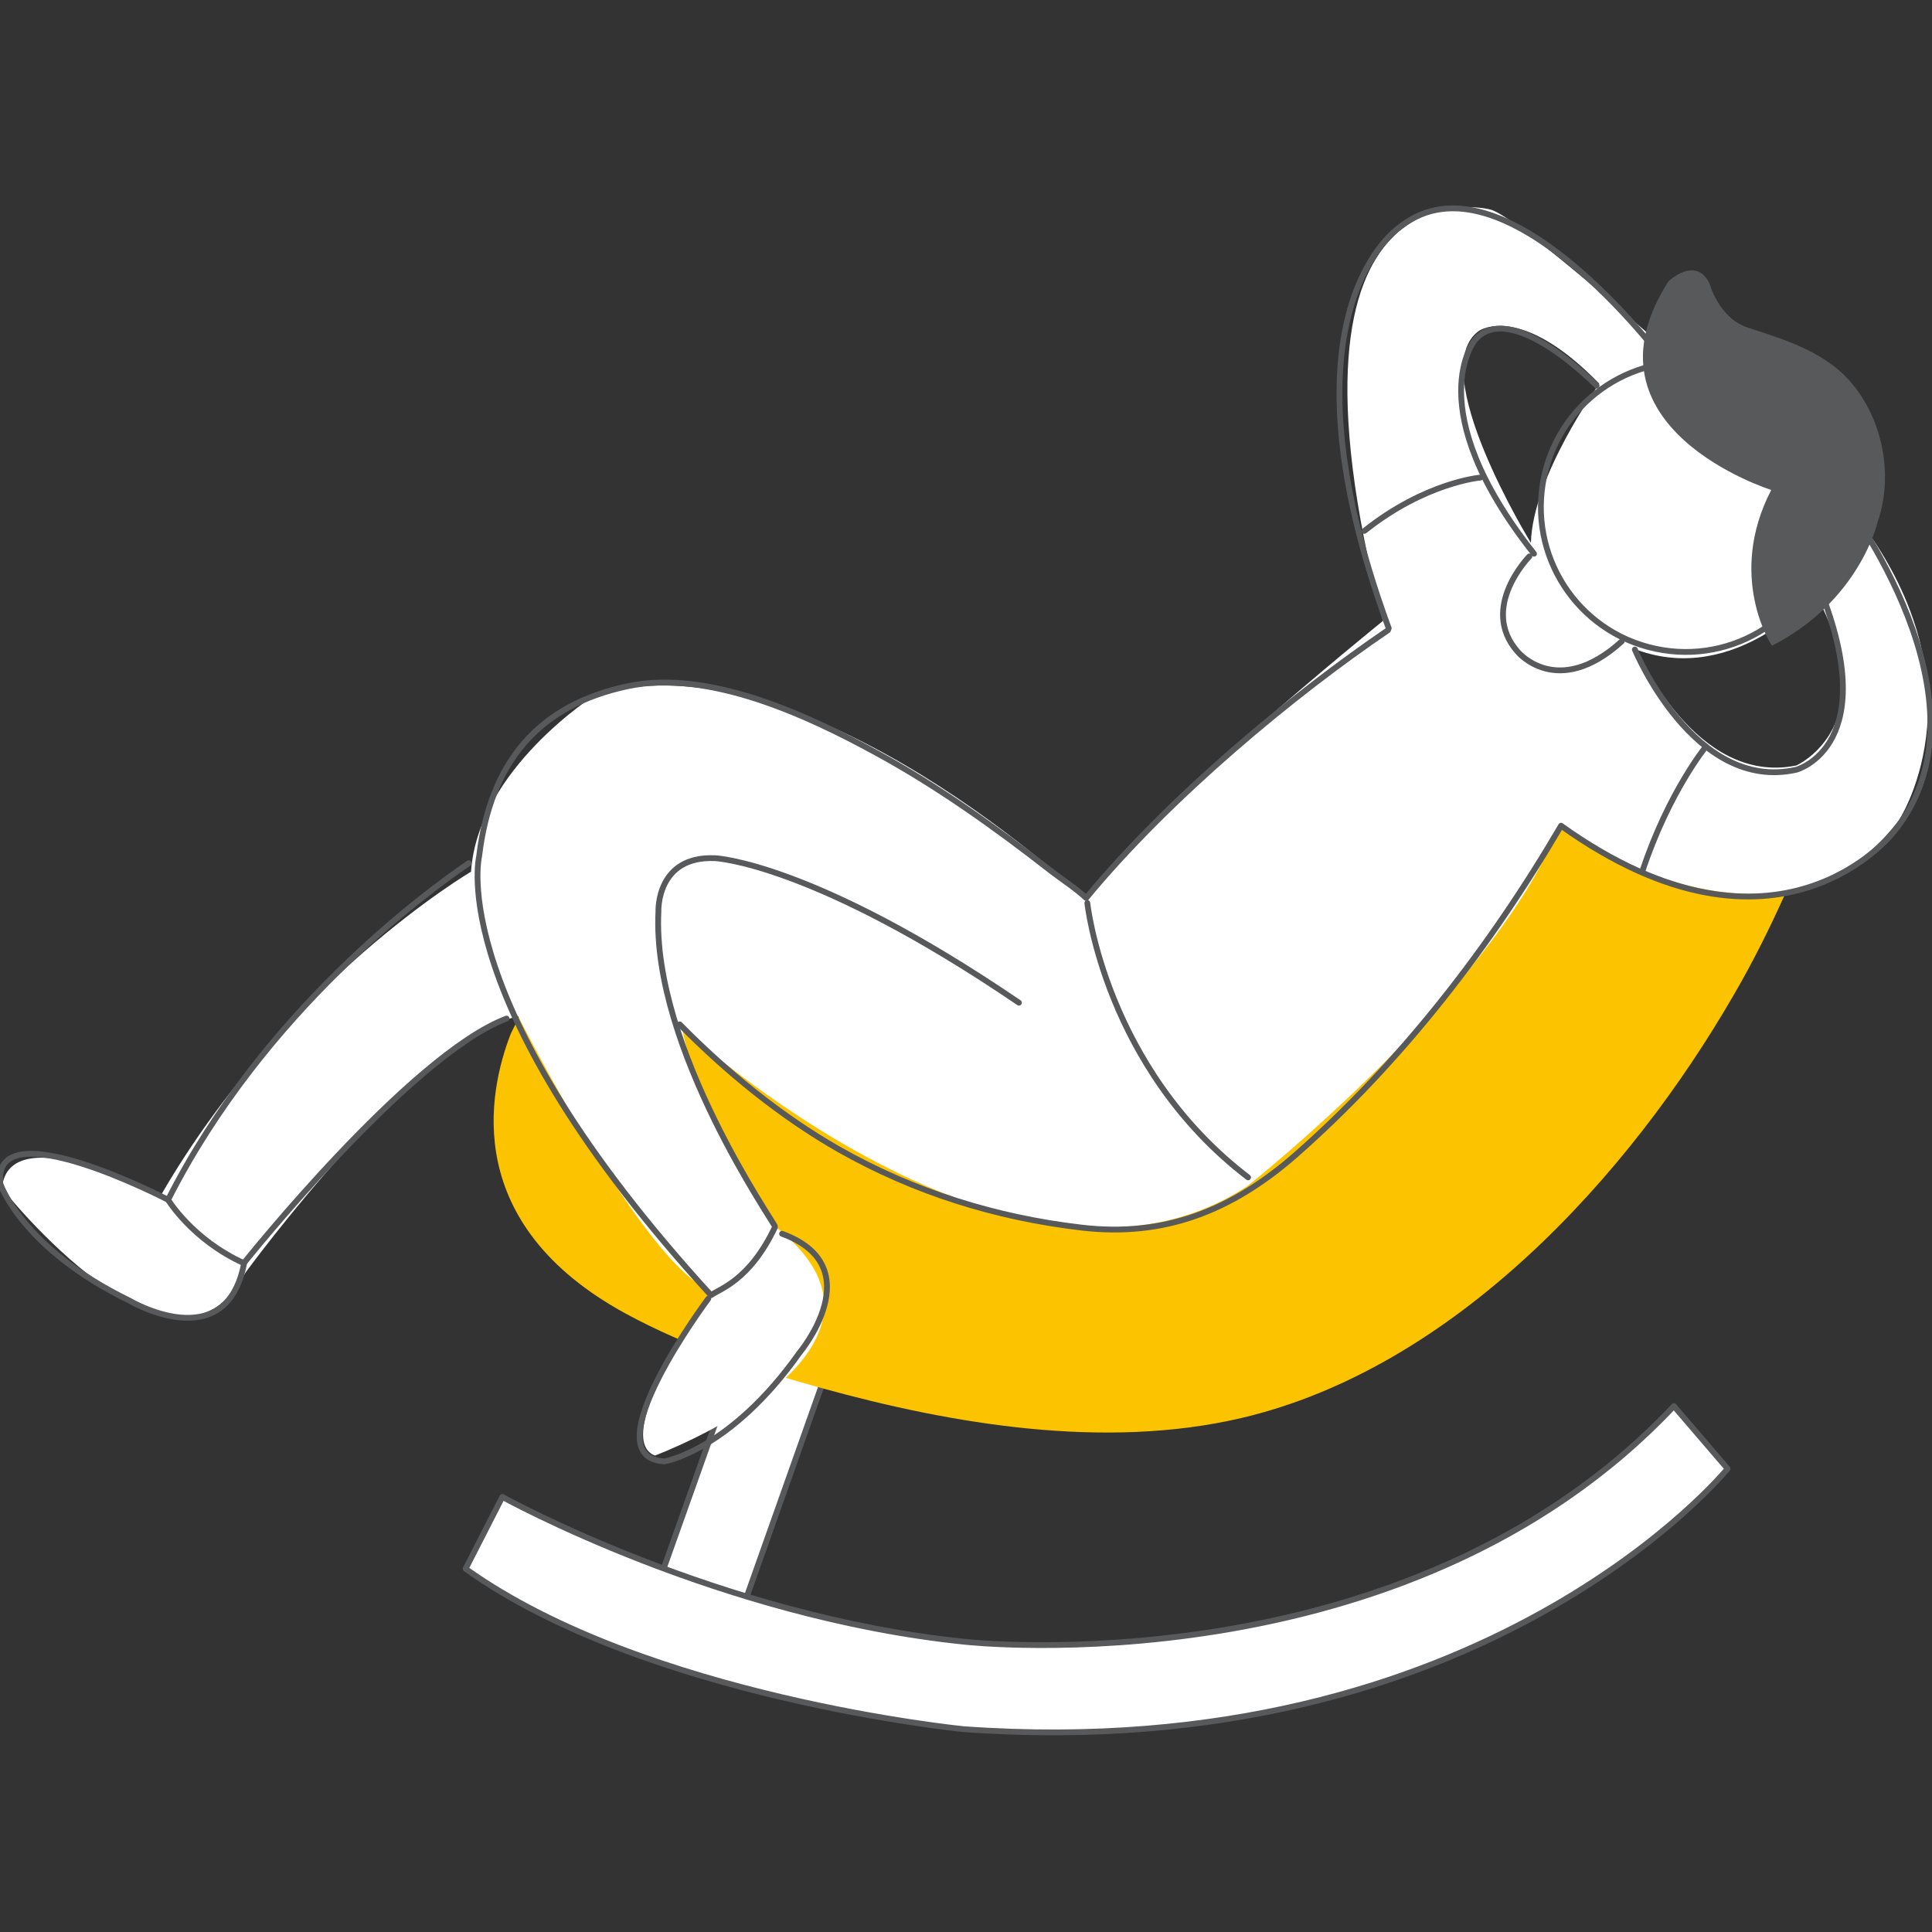 <?xml version="1.0" encoding="utf-8"?>
<!-- Generator: Adobe Illustrator 18.0.0, SVG Export Plug-In . SVG Version: 6.00 Build 0)  -->
<!DOCTYPE svg PUBLIC "-//W3C//DTD SVG 1.1//EN" "http://www.w3.org/Graphics/SVG/1.1/DTD/svg11.dtd">
<svg version="1.1" id="Layer_1" xmlns="http://www.w3.org/2000/svg" xmlns:xlink="http://www.w3.org/1999/xlink" x="0px" y="0px"
	 viewBox="0 0 500 500" enable-background="new 0 0 500 500" xml:space="preserve">
<rect x="0" y="0" width="500" height="500" fill="#333333" stroke="none"/>
<polygon fill="#FFFFFF" stroke="#58595B" stroke-width="1.5" stroke-linecap="round" stroke-linejoin="round" stroke-miterlimit="10" points="
	170.2,410.3 191.6,417.9 216.7,347.1 195.4,339.5 "/>
<path fill="#fcc400" d="M462.1,231.1l-65.6-44.8l-86.4,96.5l-170.2-30.9l-7.7,15.6c-6,15.4-12.8,49.3,29.8,72.5
	c15.7,8.5,33.4,14.5,50.5,19.2c34.3,9.5,73.5,16,108.7,7.8c55-12.9,100.3-62.4,127.6-109.7C453.4,249.4,457.9,240.5,462.1,231.1"/>
<g>
	<path fill="#FFFFFF" d="M483,137.1c0,0-87.5-80.9-97.4-82.9c0,0-59.1-15.1-27.7,106.5c0,0-65,52.4-76.4,72.4
		c0,0-72.7-69.3-127.4-53.3c0,0-30.4,19.2-32.2,45.8c0,0-48.2,28.3-80.3,83.8c0,0-39.3-20.7-41.1-1.9c0,0,44.9,57,63,21.9
		c0,0,44.1-60.5,70.6-66.4c0,0,32.9,65.2,50,71c0,0-26.5,38.1-14.6,42.7c0,0,71.6-26.8,31.7-58.8c0,0-22.8-36.1-24.6-51.9
		c0,0,87.1,80.1,146.3,40.9c0,0,64.3-51,80.5-93c0,0,55.9,40.1,87.8-1.3C491.3,212.7,513.2,179.5,483,137.1z M396.2,140.5
		c0,0-27.7-45-13.4-54.9c0,0,10.6-7.4,31.1,13.7C413.9,99.3,396.6,123.3,396.2,140.5z M464.9,198.1c-26.2,5.4-41.2-29.9-41.2-29.9
		c25.6,9.3,46.1-14.6,46.1-14.6C488.3,187.7,464.9,198.1,464.9,198.1z"/>
</g>
<g>
	<path fill="none" stroke="#58595B" stroke-width="1.5" stroke-linecap="round" stroke-linejoin="round" stroke-miterlimit="10" d="
		M472.9,139c-4.3,20.3-24.2,33.2-44.4,28.9c-20.3-4.3-33.2-24.2-28.9-44.5c4.3-20.3,24.2-33.2,44.5-28.9
		C464.3,98.9,477.2,118.8,472.9,139z"/>
	<path fill="none" stroke="#58595B" stroke-width="1.5" stroke-linecap="round" stroke-linejoin="round" stroke-miterlimit="10" d="
		M423.1,168.1c0,0,15.3,37.1,41.8,31.1c0,0,23.2-6.2,5.2-49"/>
	<path fill="none" stroke="#58595B" stroke-width="1.5" stroke-linecap="round" stroke-linejoin="round" stroke-miterlimit="10" d="
		M476.8,128.9c0,0,40.8,52.9,13.2,86.5c0,0-29.8,38.5-86-1.7c-18.3,31.3-41.5,61.3-68.7,85.2c-16.6,14.5-34,21.3-55.4,18.8
		c-22.2-2.6-43.4-9.2-62.9-20.3c-14.9-8.5-29-20-41.1-32.3"/>
	<path fill="none" stroke="#58595B" stroke-width="1.5" stroke-linecap="round" stroke-linejoin="round" stroke-miterlimit="10" d="
		M413.2,99.8c0,0-22.2-22.7-31.5-11.8c0,0-14.6,17.5,15.3,55.3"/>
	<path fill="none" stroke="#58595B" stroke-width="1.5" stroke-linecap="round" stroke-linejoin="round" stroke-miterlimit="10" d="
		M430,92.6c0,0-41-54.7-67.5-34c0,0-33.5,21.2-3.1,104"/>
	<path fill="none" stroke="#58595B" stroke-width="1.5" stroke-linecap="round" stroke-linejoin="round" stroke-miterlimit="10" d="
		M383.1,123.6c0,0-14.2,1.2-30,13.8"/>
	<path fill="none" stroke="#58595B" stroke-width="1.5" stroke-linecap="round" stroke-linejoin="round" stroke-miterlimit="10" d="
		M441.5,193.2c0,0-9.6,11.7-16.4,32.1"/>
	<path fill="none" stroke="#58595B" stroke-width="1.5" stroke-linecap="round" stroke-linejoin="round" stroke-miterlimit="10" d="
		M263.7,259.5c-53.3-36.3-78.6-37.4-78.6-37.4c-15.3-0.7-14.7,13.8-14.7,13.8c-1.8,35.4,30.4,81.1,30.2,81.6
		c-6.6,14-14.5,16.1-16.6,17.7C114.7,259.4,124,221.6,124,221.6c2.9-24.4,15.4-39.1,38.4-44c21-4.5,46.8,7.6,64.5,17.3
		c15.8,8.6,30.9,19.4,45.1,30.5c3,2.3,6.3,4.4,9.1,7c21.7-26.3,53.8-52.8,78.1-69.3"/>
	<path fill="none" stroke="#58595B" stroke-width="1.5" stroke-linecap="round" stroke-linejoin="round" stroke-miterlimit="10" d="
		M281.4,233.7c0,0,4.5,42.6,41.6,71"/>
	<path fill="none" stroke="#58595B" stroke-width="1.5" stroke-linecap="round" stroke-linejoin="round" stroke-miterlimit="10" d="
		M121.3,223.4c-11,7.5-53,38.1-77.8,87.1c0,0,6.2,10.3,19.6,16.4c0,0,42.9-53.8,68-63.3"/>
	<path fill="none" stroke="#58595B" stroke-width="1.5" stroke-linecap="round" stroke-linejoin="round" stroke-miterlimit="10" d="
		M43.5,310.5c0,0-45.7-23.8-43.4-4.1c0,0,5.5,16.6,33.4,30.2c0,0,25.1,14.9,29.7-9.8"/>
	<path fill="none" stroke="#58595B" stroke-width="1.5" stroke-linecap="round" stroke-linejoin="round" stroke-miterlimit="10" d="
		M183.3,336.1c0,0-30.8,41.2-11.3,42.1c0,0,17-2.8,34.9-28.1c0,0,18.7-22.3-4.5-30.8"/>
	<path fill="none" stroke="#58595B" stroke-width="1.5" stroke-linecap="round" stroke-linejoin="round" stroke-miterlimit="10" d="
		M395.8,144c0,0-13.1,13.3-3,24.7c0,0,10.2,12.4,26.9-2.7"/>
	<path fill="#58595B" d="M458.4,126.8c0,0-51-16-26.6-54c0,0,7-6.7,10.6,0.5c0,0,2.4,9.1,10,11.5c10.1,3.3,20.7,6.5,27.5,15.2
		c7.7,9.8,10,23.7,6,35.2c0,0-4.7,20.4-27.3,31.9C458.4,167,446.8,149.1,458.4,126.8z"/>
</g>
<path fill="#FFFFFF" stroke="#58595B" stroke-width="1.5" stroke-linecap="round" stroke-linejoin="round" stroke-miterlimit="10" d="
	M130,387.4c0,0,55.9,31,119.8,37.5c0,0,113.9,12.8,183.4-61l13.9,16.2c0,0-62.7,77.1-197.8,67.4c0,0-82.3-8.2-128.8-41.5L130,387.4z
	"/>
</svg>
